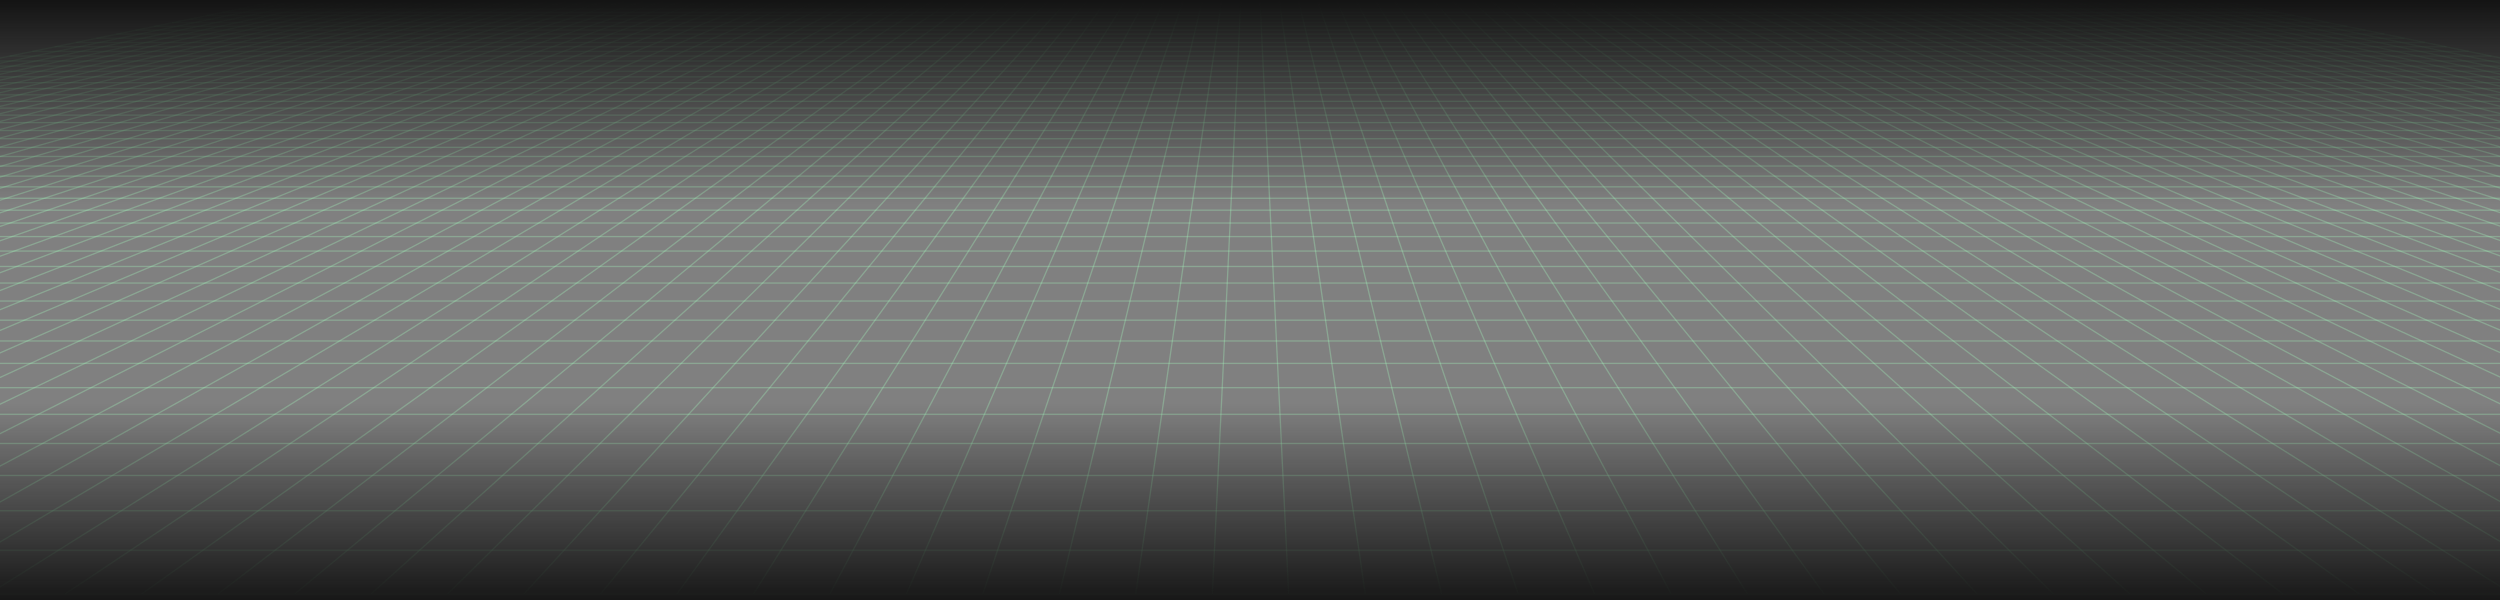 <svg width="2500" height="600" viewBox="0 0 2500 600" fill="none" xmlns="http://www.w3.org/2000/svg">
<rect x="0" y="0" width="2500" height="600" fill="#808080" stroke="none"/>
<mask id="mask0_691_340" style="mask-type:alpha" maskUnits="userSpaceOnUse" x="0" y="0" width="2500" height="600">
<rect width="2500" height="600" fill="#D9D9D9"/>
</mask>
<g mask="url(#mask0_691_340)">
<path d="M2217.96 0H283.035L-2612 594.141H5113L2217.96 0Z" stroke="#A5FFBE" stroke-opacity="0.3" stroke-width="1.324" stroke-miterlimit="10"/>
<path d="M4898.84 550.234H-2398.07" stroke="#A5FFBE" stroke-opacity="0.3" stroke-width="1.324" stroke-miterlimit="10"/>
<path d="M4707.33 510.765H-2206.33" stroke="#A5FFBE" stroke-opacity="0.3" stroke-width="1.324" stroke-miterlimit="10"/>
<path d="M4534.74 475.5H-2033.97" stroke="#A5FFBE" stroke-opacity="0.3" stroke-width="1.324" stroke-miterlimit="10"/>
<path d="M4378.73 443.504H-1877.73" stroke="#A5FFBE" stroke-opacity="0.3" stroke-width="1.324" stroke-miterlimit="10"/>
<path d="M4236.73 414.311H-1735.97" stroke="#A5FFBE" stroke-opacity="0.3" stroke-width="1.324" stroke-miterlimit="10"/>
<path d="M4107.12 387.686H-1606.35" stroke="#A5FFBE" stroke-opacity="0.3" stroke-width="1.324" stroke-miterlimit="10"/>
<path d="M3988.48 363.397H-1487.48" stroke="#A5FFBE" stroke-opacity="0.3" stroke-width="1.324" stroke-miterlimit="10"/>
<path d="M3878.94 340.977H-1378.18" stroke="#A5FFBE" stroke-opacity="0.3" stroke-width="1.324" stroke-miterlimit="10"/>
<path d="M3778.05 320.192H-1277.28" stroke="#A5FFBE" stroke-opacity="0.3" stroke-width="1.324" stroke-miterlimit="10"/>
<path d="M3684.63 301.041H-1183.63" stroke="#A5FFBE" stroke-opacity="0.3" stroke-width="1.324" stroke-miterlimit="10"/>
<path d="M3597.75 283.058H-1096.99" stroke="#A5FFBE" stroke-opacity="0.3" stroke-width="1.324" stroke-miterlimit="10"/>
<path d="M3516.95 266.476H-1016.18" stroke="#A5FFBE" stroke-opacity="0.3" stroke-width="1.324" stroke-miterlimit="10"/>
<path d="M3441.51 251.062H-940.745" stroke="#A5FFBE" stroke-opacity="0.3" stroke-width="1.324" stroke-miterlimit="10"/>
<path d="M3370.98 236.582H-869.98" stroke="#A5FFBE" stroke-opacity="0.3" stroke-width="1.324" stroke-miterlimit="10"/>
<path d="M3304.89 223.037H-803.887" stroke="#A5FFBE" stroke-opacity="0.3" stroke-width="1.324" stroke-miterlimit="10"/>
<path d="M3242.53 210.191H-741.764" stroke="#A5FFBE" stroke-opacity="0.3" stroke-width="1.324" stroke-miterlimit="10"/>
<path d="M3184.14 198.281H-683.144" stroke="#A5FFBE" stroke-opacity="0.3" stroke-width="1.324" stroke-miterlimit="10"/>
<path d="M3129.03 186.837H-628.027" stroke="#A5FFBE" stroke-opacity="0.3" stroke-width="1.324" stroke-miterlimit="10"/>
<path d="M3076.71 176.094H-575.946" stroke="#A5FFBE" stroke-opacity="0.3" stroke-width="1.324" stroke-miterlimit="10"/>
<path d="M3027.43 166.051H-526.668" stroke="#A5FFBE" stroke-opacity="0.3" stroke-width="1.324" stroke-miterlimit="10"/>
<path d="M2980.73 156.476H-479.958" stroke="#A5FFBE" stroke-opacity="0.3" stroke-width="1.324" stroke-miterlimit="10"/>
<path d="M2936.35 147.368H-435.585" stroke="#A5FFBE" stroke-opacity="0.3" stroke-width="1.324" stroke-miterlimit="10"/>
<path d="M2894.31 138.726H-393.546" stroke="#A5FFBE" stroke-opacity="0.3" stroke-width="1.324" stroke-miterlimit="10"/>
<path d="M2854.38 130.552H-353.377" stroke="#A5FFBE" stroke-opacity="0.3" stroke-width="1.324" stroke-miterlimit="10"/>
<path d="M2816.08 122.612H-315.309" stroke="#A5FFBE" stroke-opacity="0.3" stroke-width="1.324" stroke-miterlimit="10"/>
<path d="M2779.88 115.138H-278.875" stroke="#A5FFBE" stroke-opacity="0.3" stroke-width="1.324" stroke-miterlimit="10"/>
<path d="M2745.08 108.132H-244.077" stroke="#A5FFBE" stroke-opacity="0.3" stroke-width="1.324" stroke-miterlimit="10"/>
<path d="M2711.91 101.359H-210.914" stroke="#A5FFBE" stroke-opacity="0.3" stroke-width="1.324" stroke-miterlimit="10"/>
<path d="M2680.15 94.82H-179.152" stroke="#A5FFBE" stroke-opacity="0.3" stroke-width="1.324" stroke-miterlimit="10"/>
<path d="M2649.79 88.514H-148.791" stroke="#A5FFBE" stroke-opacity="0.3" stroke-width="1.324" stroke-miterlimit="10"/>
<path d="M2620.6 82.675H-119.598" stroke="#A5FFBE" stroke-opacity="0.3" stroke-width="1.324" stroke-miterlimit="10"/>
<path d="M2592.57 76.837H-91.806" stroke="#A5FFBE" stroke-opacity="0.3" stroke-width="1.324" stroke-miterlimit="10"/>
<path d="M2565.95 71.232H-64.948" stroke="#A5FFBE" stroke-opacity="0.3" stroke-width="1.324" stroke-miterlimit="10"/>
<path d="M2540.02 66.094H-39.258" stroke="#A5FFBE" stroke-opacity="0.3" stroke-width="1.324" stroke-miterlimit="10"/>
<path d="M2515.27 60.955H-14.502" stroke="#A5FFBE" stroke-opacity="0.3" stroke-width="1.324" stroke-miterlimit="10"/>
<path d="M2491.45 56.051H9.553" stroke="#A5FFBE" stroke-opacity="0.3" stroke-width="1.324" stroke-miterlimit="10"/>
<path d="M2468.56 51.38H32.441" stroke="#A5FFBE" stroke-opacity="0.3" stroke-width="1.324" stroke-miterlimit="10"/>
<path d="M2446.37 46.709H54.628" stroke="#A5FFBE" stroke-opacity="0.3" stroke-width="1.324" stroke-miterlimit="10"/>
<path d="M2425.12 42.505H75.88" stroke="#A5FFBE" stroke-opacity="0.3" stroke-width="1.324" stroke-miterlimit="10"/>
<path d="M2404.33 38.301H96.433" stroke="#A5FFBE" stroke-opacity="0.3" stroke-width="1.324" stroke-miterlimit="10"/>
<path d="M2384.48 34.098H116.284" stroke="#A5FFBE" stroke-opacity="0.3" stroke-width="1.324" stroke-miterlimit="10"/>
<path d="M2365.33 30.127H135.669" stroke="#A5FFBE" stroke-opacity="0.3" stroke-width="1.324" stroke-miterlimit="10"/>
<path d="M2346.88 26.391H154.119" stroke="#A5FFBE" stroke-opacity="0.3" stroke-width="1.324" stroke-miterlimit="10"/>
<path d="M2328.9 22.654H172.102" stroke="#A5FFBE" stroke-opacity="0.3" stroke-width="1.324" stroke-miterlimit="10"/>
<path d="M2311.38 19.151H189.384" stroke="#A5FFBE" stroke-opacity="0.3" stroke-width="1.324" stroke-miterlimit="10"/>
<path d="M2294.57 15.648H206.199" stroke="#A5FFBE" stroke-opacity="0.3" stroke-width="1.324" stroke-miterlimit="10"/>
<path d="M2278.22 12.378H222.547" stroke="#A5FFBE" stroke-opacity="0.3" stroke-width="1.324" stroke-miterlimit="10"/>
<path d="M2262.57 9.108H238.428" stroke="#A5FFBE" stroke-opacity="0.3" stroke-width="1.324" stroke-miterlimit="10"/>
<path d="M2247.16 5.839H253.843" stroke="#A5FFBE" stroke-opacity="0.3" stroke-width="1.324" stroke-miterlimit="10"/>
<path d="M2232.21 2.803H268.556" stroke="#A5FFBE" stroke-opacity="0.3" stroke-width="1.324" stroke-miterlimit="10"/>
<path d="M302.187 0L-2535.63 594.141" stroke="#A5FFBE" stroke-opacity="0.3" stroke-width="1.324" stroke-miterlimit="10"/>
<path d="M321.338 0L-2459.03 594.141" stroke="#A5FFBE" stroke-opacity="0.3" stroke-width="1.324" stroke-miterlimit="10"/>
<path d="M340.487 0L-2382.66 594.141" stroke="#A5FFBE" stroke-opacity="0.3" stroke-width="1.324" stroke-miterlimit="10"/>
<path d="M359.639 0L-2306.05 594.141" stroke="#A5FFBE" stroke-opacity="0.3" stroke-width="1.324" stroke-miterlimit="10"/>
<path d="M378.79 0L-2229.68 594.141" stroke="#A5FFBE" stroke-opacity="0.3" stroke-width="1.324" stroke-miterlimit="10"/>
<path d="M397.941 0L-2153.08 594.141" stroke="#A5FFBE" stroke-opacity="0.3" stroke-width="1.324" stroke-miterlimit="10"/>
<path d="M417.091 0L-2076.71 594.141" stroke="#A5FFBE" stroke-opacity="0.3" stroke-width="1.324" stroke-miterlimit="10"/>
<path d="M436.242 0L-2000.11 594.141" stroke="#A5FFBE" stroke-opacity="0.3" stroke-width="1.324" stroke-miterlimit="10"/>
<path d="M455.392 0L-1923.74 594.141" stroke="#A5FFBE" stroke-opacity="0.3" stroke-width="1.324" stroke-miterlimit="10"/>
<path d="M474.543 0L-1847.14 594.141" stroke="#A5FFBE" stroke-opacity="0.3" stroke-width="1.324" stroke-miterlimit="10"/>
<path d="M493.694 0L-1770.77 594.141" stroke="#A5FFBE" stroke-opacity="0.3" stroke-width="1.324" stroke-miterlimit="10"/>
<path d="M512.845 0L-1694.16 594.141" stroke="#A5FFBE" stroke-opacity="0.3" stroke-width="1.324" stroke-miterlimit="10"/>
<path d="M531.996 0L-1617.79 594.141" stroke="#A5FFBE" stroke-opacity="0.3" stroke-width="1.324" stroke-miterlimit="10"/>
<path d="M551.147 0L-1541.19 594.141" stroke="#A5FFBE" stroke-opacity="0.3" stroke-width="1.324" stroke-miterlimit="10"/>
<path d="M570.297 0L-1464.82 594.141" stroke="#A5FFBE" stroke-opacity="0.3" stroke-width="1.324" stroke-miterlimit="10"/>
<path d="M589.448 0L-1388.22 594.141" stroke="#A5FFBE" stroke-opacity="0.3" stroke-width="1.324" stroke-miterlimit="10"/>
<path d="M608.599 0L-1311.85 594.141" stroke="#A5FFBE" stroke-opacity="0.3" stroke-width="1.324" stroke-miterlimit="10"/>
<path d="M627.75 0L-1235.25 594.141" stroke="#A5FFBE" stroke-opacity="0.3" stroke-width="1.324" stroke-miterlimit="10"/>
<path d="M646.9 0L-1158.88 594.141" stroke="#A5FFBE" stroke-opacity="0.3" stroke-width="1.324" stroke-miterlimit="10"/>
<path d="M666.284 0L-1082.27 594.141" stroke="#A5FFBE" stroke-opacity="0.3" stroke-width="1.324" stroke-miterlimit="10"/>
<path d="M685.435 0L-1005.9 594.141" stroke="#A5FFBE" stroke-opacity="0.3" stroke-width="1.324" stroke-miterlimit="10"/>
<path d="M704.586 0L-929.301 594.141" stroke="#A5FFBE" stroke-opacity="0.3" stroke-width="1.324" stroke-miterlimit="10"/>
<path d="M723.737 0L-852.932 594.141" stroke="#A5FFBE" stroke-opacity="0.3" stroke-width="1.324" stroke-miterlimit="10"/>
<path d="M742.888 0L-776.329 594.141" stroke="#A5FFBE" stroke-opacity="0.3" stroke-width="1.324" stroke-miterlimit="10"/>
<path d="M762.038 0L-699.959 594.141" stroke="#A5FFBE" stroke-opacity="0.3" stroke-width="1.324" stroke-miterlimit="10"/>
<path d="M781.189 0L-623.356 594.141" stroke="#A5FFBE" stroke-opacity="0.3" stroke-width="1.324" stroke-miterlimit="10"/>
<path d="M800.34 0L-546.986 594.141" stroke="#A5FFBE" stroke-opacity="0.3" stroke-width="1.324" stroke-miterlimit="10"/>
<path d="M819.491 0L-470.383 594.141" stroke="#A5FFBE" stroke-opacity="0.3" stroke-width="1.324" stroke-miterlimit="10"/>
<path d="M838.642 0L-394.014 594.141" stroke="#A5FFBE" stroke-opacity="0.3" stroke-width="1.324" stroke-miterlimit="10"/>
<path d="M857.792 0L-317.411 594.141" stroke="#A5FFBE" stroke-opacity="0.3" stroke-width="1.324" stroke-miterlimit="10"/>
<path d="M876.943 0L-241.041 594.141" stroke="#A5FFBE" stroke-opacity="0.3" stroke-width="1.324" stroke-miterlimit="10"/>
<path d="M896.094 0L-164.438 594.141" stroke="#A5FFBE" stroke-opacity="0.3" stroke-width="1.324" stroke-miterlimit="10"/>
<path d="M915.245 0L-88.069 594.141" stroke="#A5FFBE" stroke-opacity="0.3" stroke-width="1.324" stroke-miterlimit="10"/>
<path d="M934.395 0L-11.466 594.141" stroke="#A5FFBE" stroke-opacity="0.3" stroke-width="1.324" stroke-miterlimit="10"/>
<path d="M953.546 0L64.904 594.141" stroke="#A5FFBE" stroke-opacity="0.3" stroke-width="1.324" stroke-miterlimit="10"/>
<path d="M972.697 0L141.507 594.141" stroke="#A5FFBE" stroke-opacity="0.3" stroke-width="1.324" stroke-miterlimit="10"/>
<path d="M991.848 0L217.876 594.141" stroke="#A5FFBE" stroke-opacity="0.3" stroke-width="1.324" stroke-miterlimit="10"/>
<path d="M1011 0L294.479 594.141" stroke="#A5FFBE" stroke-opacity="0.3" stroke-width="1.324" stroke-miterlimit="10"/>
<path d="M1030.15 0L370.849 594.141" stroke="#A5FFBE" stroke-opacity="0.3" stroke-width="1.324" stroke-miterlimit="10"/>
<path d="M1049.3 0L447.452 594.141" stroke="#A5FFBE" stroke-opacity="0.3" stroke-width="1.324" stroke-miterlimit="10"/>
<path d="M1068.45 0L523.822 594.141" stroke="#A5FFBE" stroke-opacity="0.3" stroke-width="1.324" stroke-miterlimit="10"/>
<path d="M1087.6 0L600.425 594.141" stroke="#A5FFBE" stroke-opacity="0.3" stroke-width="1.324" stroke-miterlimit="10"/>
<path d="M1106.75 0L676.794 594.141" stroke="#A5FFBE" stroke-opacity="0.3" stroke-width="1.324" stroke-miterlimit="10"/>
<path d="M1125.9 0L753.397 594.141" stroke="#A5FFBE" stroke-opacity="0.3" stroke-width="1.324" stroke-miterlimit="10"/>
<path d="M1145.05 0L829.767 594.141" stroke="#A5FFBE" stroke-opacity="0.3" stroke-width="1.324" stroke-miterlimit="10"/>
<path d="M1164.2 0L906.37 594.141" stroke="#A5FFBE" stroke-opacity="0.3" stroke-width="1.324" stroke-miterlimit="10"/>
<path d="M1183.36 0L982.739 594.141" stroke="#A5FFBE" stroke-opacity="0.3" stroke-width="1.324" stroke-miterlimit="10"/>
<path d="M1202.51 0L1059.34 594.141" stroke="#A5FFBE" stroke-opacity="0.3" stroke-width="1.324" stroke-miterlimit="10"/>
<path d="M1221.66 0L1135.71 594.141" stroke="#A5FFBE" stroke-opacity="0.3" stroke-width="1.324" stroke-miterlimit="10"/>
<path d="M1240.81 0L1212.32 594.141" stroke="#A5FFBE" stroke-opacity="0.3" stroke-width="1.324" stroke-miterlimit="10"/>
<path d="M1259.96 0L1288.68 594.141" stroke="#A5FFBE" stroke-opacity="0.3" stroke-width="1.324" stroke-miterlimit="10"/>
<path d="M1279.11 0L1365.29 594.141" stroke="#A5FFBE" stroke-opacity="0.3" stroke-width="1.324" stroke-miterlimit="10"/>
<path d="M1298.26 0L1441.66 594.141" stroke="#A5FFBE" stroke-opacity="0.3" stroke-width="1.324" stroke-miterlimit="10"/>
<path d="M1317.41 0L1518.26 594.141" stroke="#A5FFBE" stroke-opacity="0.3" stroke-width="1.324" stroke-miterlimit="10"/>
<path d="M1336.56 0L1594.63 594.141" stroke="#A5FFBE" stroke-opacity="0.3" stroke-width="1.324" stroke-miterlimit="10"/>
<path d="M1355.71 0L1671.23 594.141" stroke="#A5FFBE" stroke-opacity="0.3" stroke-width="1.324" stroke-miterlimit="10"/>
<path d="M1374.86 0L1747.6 594.141" stroke="#A5FFBE" stroke-opacity="0.3" stroke-width="1.324" stroke-miterlimit="10"/>
<path d="M1394.01 0L1824.21 594.141" stroke="#A5FFBE" stroke-opacity="0.3" stroke-width="1.324" stroke-miterlimit="10"/>
<path d="M1413.4 0L1900.57 594.141" stroke="#A5FFBE" stroke-opacity="0.3" stroke-width="1.324" stroke-miterlimit="10"/>
<path d="M1432.55 0L1977.18 594.141" stroke="#A5FFBE" stroke-opacity="0.3" stroke-width="1.324" stroke-miterlimit="10"/>
<path d="M1451.7 0L2053.55 594.141" stroke="#A5FFBE" stroke-opacity="0.3" stroke-width="1.324" stroke-miterlimit="10"/>
<path d="M1470.85 0L2130.15 594.141" stroke="#A5FFBE" stroke-opacity="0.3" stroke-width="1.324" stroke-miterlimit="10"/>
<path d="M1490 0L2206.52 594.141" stroke="#A5FFBE" stroke-opacity="0.3" stroke-width="1.324" stroke-miterlimit="10"/>
<path d="M1509.15 0L2283.12 594.141" stroke="#A5FFBE" stroke-opacity="0.3" stroke-width="1.324" stroke-miterlimit="10"/>
<path d="M1528.3 0L2359.49 594.141" stroke="#A5FFBE" stroke-opacity="0.3" stroke-width="1.324" stroke-miterlimit="10"/>
<path d="M1547.45 0L2436.1 594.141" stroke="#A5FFBE" stroke-opacity="0.3" stroke-width="1.324" stroke-miterlimit="10"/>
<path d="M1566.6 0L2512.46 594.141" stroke="#A5FFBE" stroke-opacity="0.3" stroke-width="1.324" stroke-miterlimit="10"/>
<path d="M1585.75 0L2589.07 594.141" stroke="#A5FFBE" stroke-opacity="0.3" stroke-width="1.324" stroke-miterlimit="10"/>
<path d="M1604.91 0L2665.44 594.141" stroke="#A5FFBE" stroke-opacity="0.3" stroke-width="1.324" stroke-miterlimit="10"/>
<path d="M1624.06 0L2742.04 594.141" stroke="#A5FFBE" stroke-opacity="0.3" stroke-width="1.324" stroke-miterlimit="10"/>
<path d="M1643.21 0L2818.41 594.141" stroke="#A5FFBE" stroke-opacity="0.3" stroke-width="1.324" stroke-miterlimit="10"/>
<path d="M1662.36 0L2895.01 594.141" stroke="#A5FFBE" stroke-opacity="0.3" stroke-width="1.324" stroke-miterlimit="10"/>
<path d="M1681.51 0L2971.38 594.141" stroke="#A5FFBE" stroke-opacity="0.3" stroke-width="1.324" stroke-miterlimit="10"/>
<path d="M1700.66 0L3047.99 594.141" stroke="#A5FFBE" stroke-opacity="0.3" stroke-width="1.324" stroke-miterlimit="10"/>
<path d="M1719.81 0L3124.36 594.141" stroke="#A5FFBE" stroke-opacity="0.3" stroke-width="1.324" stroke-miterlimit="10"/>
<path d="M1738.96 0L3200.96 594.141" stroke="#A5FFBE" stroke-opacity="0.3" stroke-width="1.324" stroke-miterlimit="10"/>
<path d="M1758.11 0L3277.33 594.141" stroke="#A5FFBE" stroke-opacity="0.3" stroke-width="1.324" stroke-miterlimit="10"/>
<path d="M1777.26 0L3353.93 594.141" stroke="#A5FFBE" stroke-opacity="0.3" stroke-width="1.324" stroke-miterlimit="10"/>
<path d="M1796.41 0L3430.3 594.141" stroke="#A5FFBE" stroke-opacity="0.3" stroke-width="1.324" stroke-miterlimit="10"/>
<path d="M1815.56 0L3506.9 594.141" stroke="#A5FFBE" stroke-opacity="0.3" stroke-width="1.324" stroke-miterlimit="10"/>
<path d="M1834.71 0L3583.27 594.141" stroke="#A5FFBE" stroke-opacity="0.3" stroke-width="1.324" stroke-miterlimit="10"/>
<path d="M1853.87 0L3659.88 594.141" stroke="#A5FFBE" stroke-opacity="0.3" stroke-width="1.324" stroke-miterlimit="10"/>
<path d="M1873.02 0L3736.25 594.141" stroke="#A5FFBE" stroke-opacity="0.3" stroke-width="1.324" stroke-miterlimit="10"/>
<path d="M1892.17 0L3812.85 594.141" stroke="#A5FFBE" stroke-opacity="0.3" stroke-width="1.324" stroke-miterlimit="10"/>
<path d="M1911.32 0L3889.22 594.141" stroke="#A5FFBE" stroke-opacity="0.3" stroke-width="1.324" stroke-miterlimit="10"/>
<path d="M1930.47 0L3965.59 594.141" stroke="#A5FFBE" stroke-opacity="0.3" stroke-width="1.324" stroke-miterlimit="10"/>
<path d="M1949.62 0L4042.19 594.141" stroke="#A5FFBE" stroke-opacity="0.3" stroke-width="1.324" stroke-miterlimit="10"/>
<path d="M1968.77 0L4118.56 594.141" stroke="#A5FFBE" stroke-opacity="0.3" stroke-width="1.324" stroke-miterlimit="10"/>
<path d="M1987.92 0L4195.16 594.141" stroke="#A5FFBE" stroke-opacity="0.3" stroke-width="1.324" stroke-miterlimit="10"/>
<path d="M2007.07 0L4271.53 594.141" stroke="#A5FFBE" stroke-opacity="0.3" stroke-width="1.324" stroke-miterlimit="10"/>
<path d="M2026.22 0L4348.14 594.141" stroke="#A5FFBE" stroke-opacity="0.3" stroke-width="1.324" stroke-miterlimit="10"/>
<path d="M2045.37 0L4424.51 594.141" stroke="#A5FFBE" stroke-opacity="0.3" stroke-width="1.324" stroke-miterlimit="10"/>
<path d="M2064.52 0L4501.11 594.141" stroke="#A5FFBE" stroke-opacity="0.3" stroke-width="1.324" stroke-miterlimit="10"/>
<path d="M2083.67 0L4577.48 594.141" stroke="#A5FFBE" stroke-opacity="0.3" stroke-width="1.324" stroke-miterlimit="10"/>
<path d="M2102.83 0L4654.08 594.141" stroke="#A5FFBE" stroke-opacity="0.3" stroke-width="1.324" stroke-miterlimit="10"/>
<path d="M2121.98 0L4730.45 594.141" stroke="#A5FFBE" stroke-opacity="0.3" stroke-width="1.324" stroke-miterlimit="10"/>
<path d="M2141.13 0L4807.05 594.141" stroke="#A5FFBE" stroke-opacity="0.3" stroke-width="1.324" stroke-miterlimit="10"/>
<path d="M2160.51 0L4883.42 594.141" stroke="#A5FFBE" stroke-opacity="0.3" stroke-width="1.324" stroke-miterlimit="10"/>
<path d="M2179.66 0L4960.03 594.141" stroke="#A5FFBE" stroke-opacity="0.3" stroke-width="1.324" stroke-miterlimit="10"/>
<path d="M2198.81 0L5036.4 594.141" stroke="#A5FFBE" stroke-opacity="0.3" stroke-width="1.324" stroke-miterlimit="10"/>
<rect width="2514" height="204" fill="url(#paint0_linear_691_340)"/>
<rect x="2514" y="608" width="2514" height="204" transform="rotate(-180 2514 608)" fill="url(#paint1_linear_691_340)"/>
</g>
<defs>
<linearGradient id="paint0_linear_691_340" x1="1257" y1="0" x2="1257" y2="204" gradientUnits="userSpaceOnUse">
<stop stop-color="#131313"/>
<stop offset="1" stop-color="#131313" stop-opacity="0"/>
</linearGradient>
<linearGradient id="paint1_linear_691_340" x1="3771" y1="608" x2="3771" y2="812" gradientUnits="userSpaceOnUse">
<stop stop-color="#131313"/>
<stop offset="1" stop-color="#131313" stop-opacity="0"/>
</linearGradient>
</defs>
</svg>
